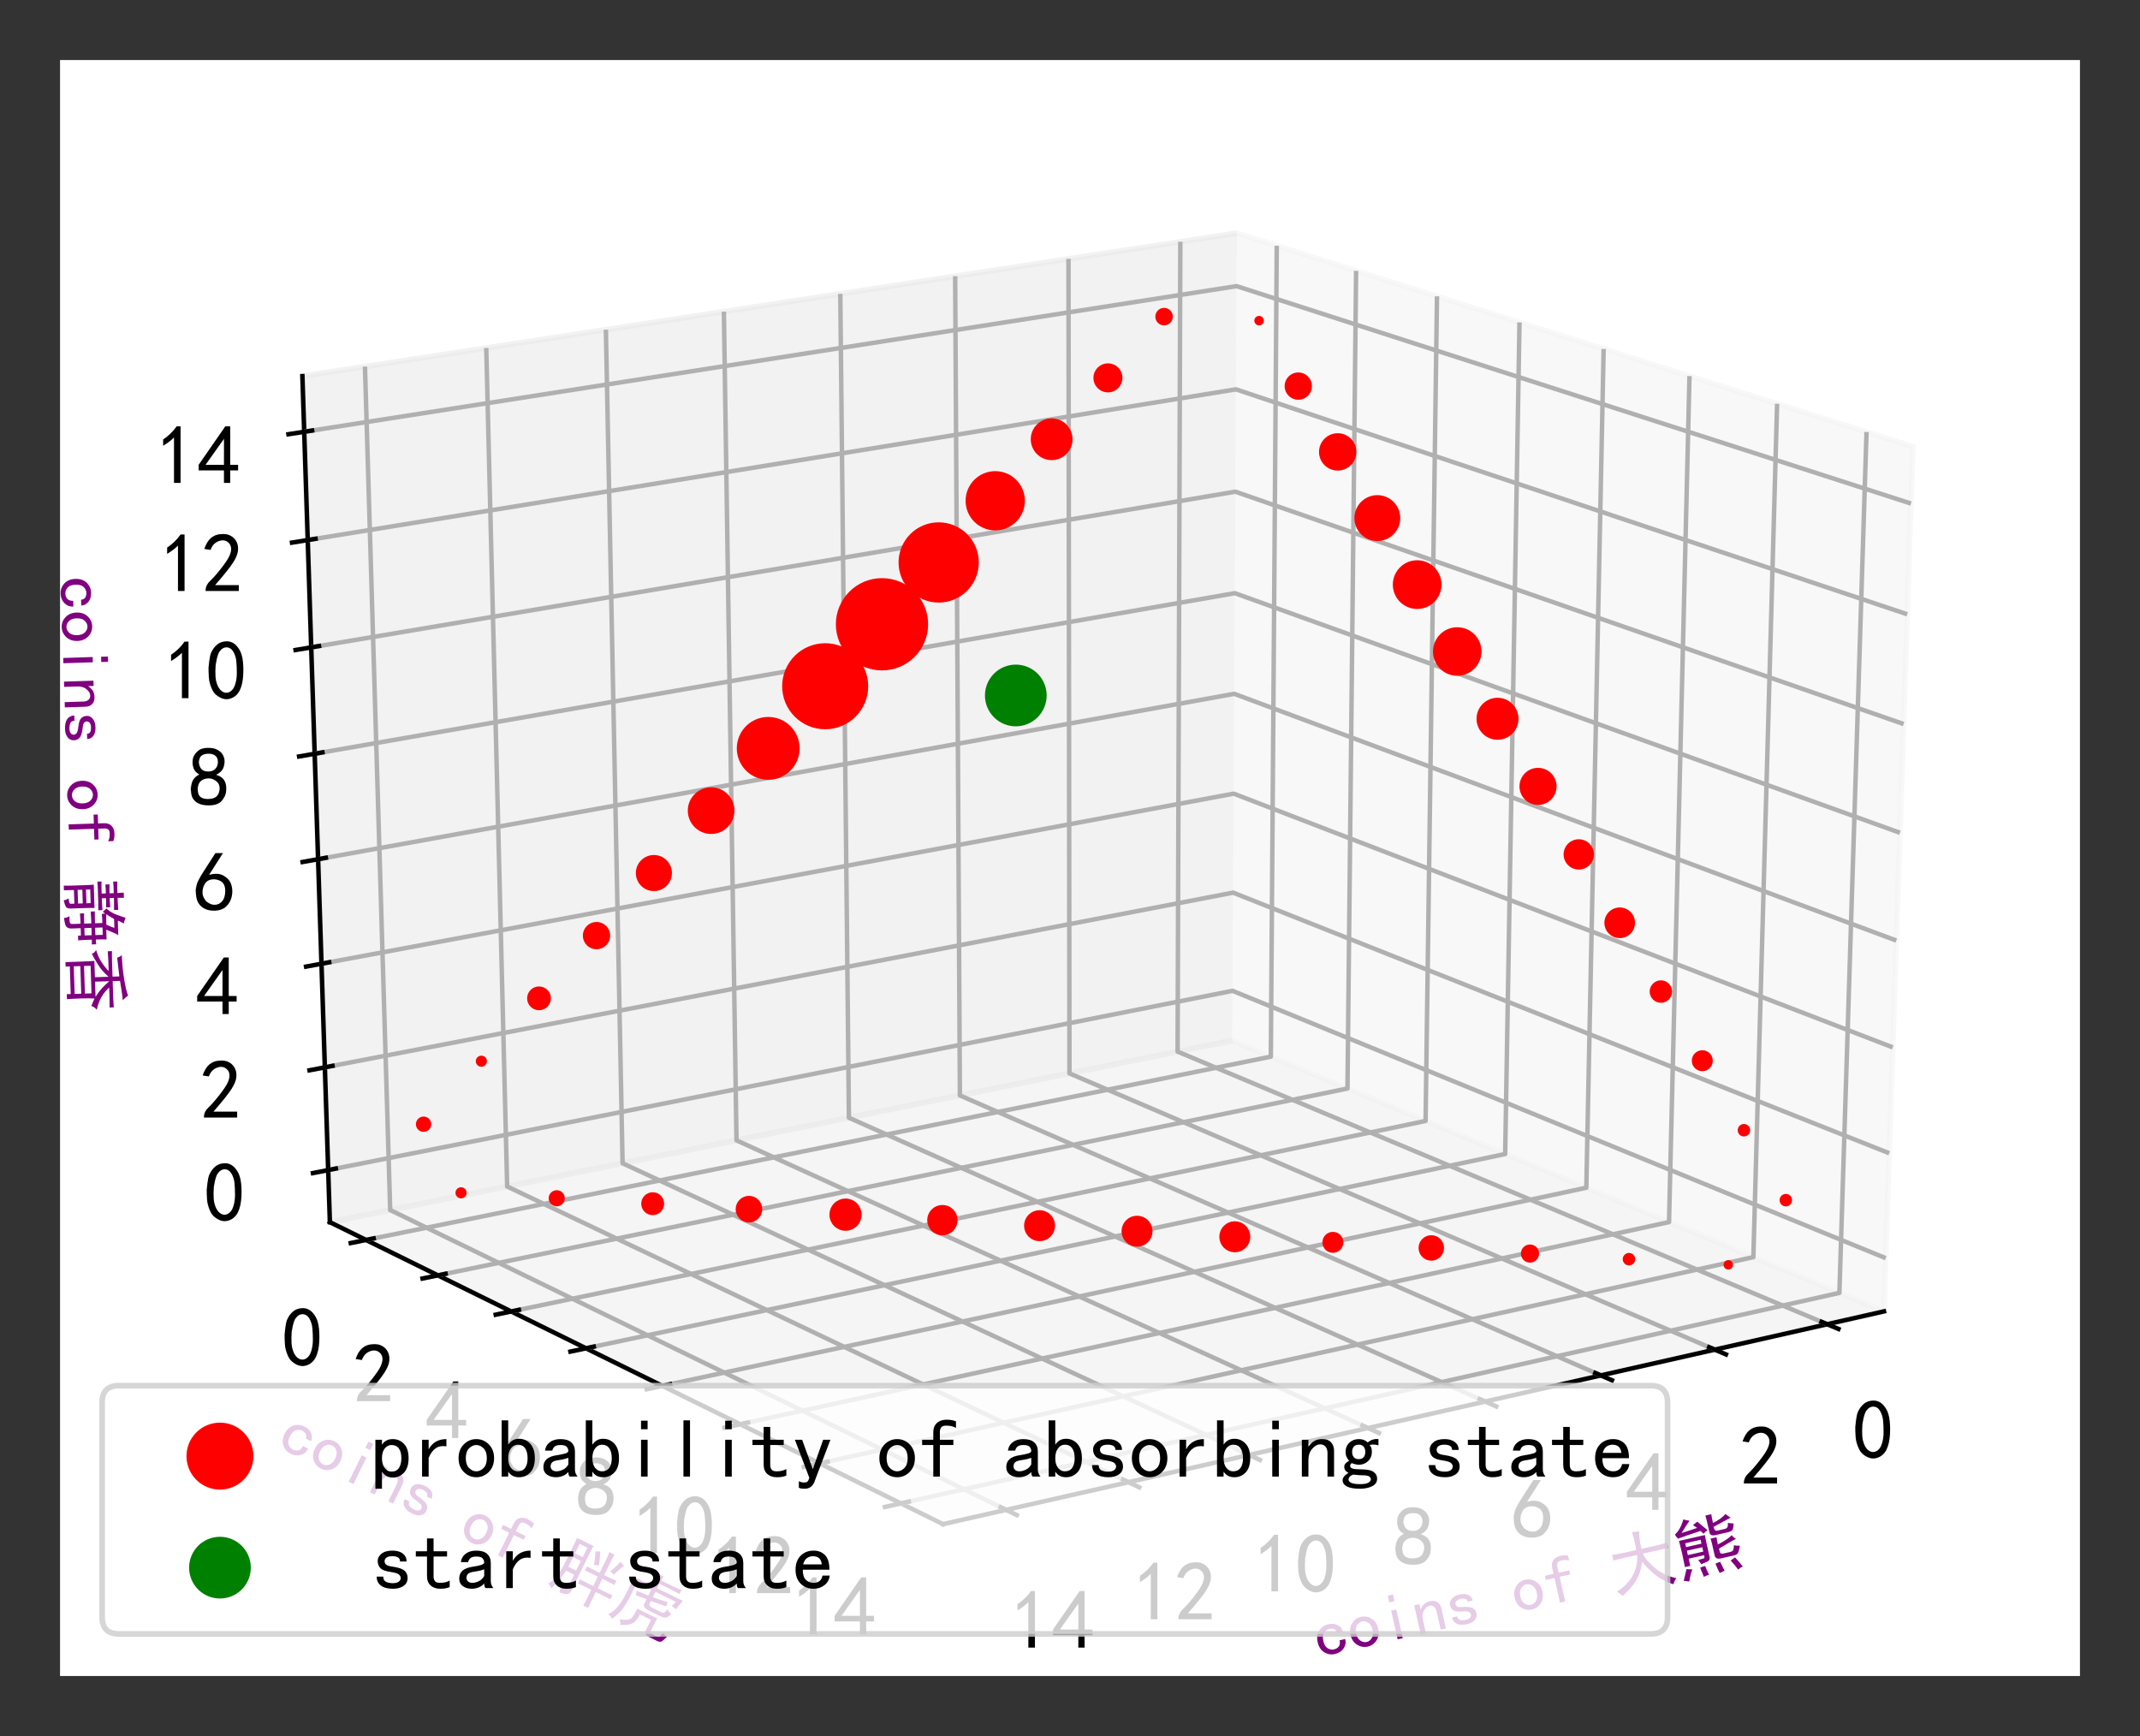 <?xml version="1.0" encoding="utf-8" standalone="no"?>
<!DOCTYPE svg PUBLIC "-//W3C//DTD SVG 1.1//EN"
  "http://www.w3.org/Graphics/SVG/1.1/DTD/svg11.dtd">
<!-- Created with matplotlib (http://matplotlib.org/) -->
<svg height="309.4pt" version="1.1" viewBox="0 0 381.4 309.4" width="381.4pt" xmlns="http://www.w3.org/2000/svg" xmlns:xlink="http://www.w3.org/1999/xlink">
 <rect x="0" y="0" width="381.4" height="309.4" fill="#333333" stroke="none"/>
 <defs>
  <style type="text/css">
*{stroke-linecap:butt;stroke-linejoin:round;}
  </style>
 </defs>
 <g id="figure_1">
  <g id="patch_1">
   <path d="M 0 309.4 
L 381.4 309.4 
L 381.4 0 
L 0 0 
z
" style="fill:none;"/>
  </g>
  <g id="patch_2">
   <path d="M 10.7 298.7 
L 370.7 298.7 
L 370.7 10.7 
L 10.7 10.7 
z
" style="fill:#ffffff;"/>
  </g>
  <g id="pane3d_1">
   <g id="patch_3">
    <path d="M 219.62 185.462 
L 335.768 233.715 
L 340.92 79.597 
L 220.436 41.545 
" style="fill:#f2f2f2;opacity:0.5;stroke:#f2f2f2;stroke-linejoin:miter;"/>
   </g>
  </g>
  <g id="pane3d_2">
   <g id="patch_4">
    <path d="M 219.62 185.462 
L 58.794 217.814 
L 53.896 67.034 
L 220.436 41.545 
" style="fill:#e6e6e6;opacity:0.5;stroke:#e6e6e6;stroke-linejoin:miter;"/>
   </g>
  </g>
  <g id="pane3d_3">
   <g id="patch_5">
    <path d="M 219.62 185.462 
L 58.794 217.814 
L 168.063 271.631 
L 335.768 233.715 
" style="fill:#ececec;opacity:0.5;stroke:#ececec;stroke-linejoin:miter;"/>
   </g>
  </g>
  <g id="axis3d_1">
   <g id="line2d_1">
    <path d="M 335.768 233.715 
L 168.063 271.631 
" style="fill:none;stroke:#000000;stroke-linecap:square;stroke-width:0.8;"/>
   </g>
   <g id="text_1">
    <!-- coins of 大熊 -->
    <defs>
     <path d="M 44.531 19.531 
Q 44.531 11.328 38.859 6.25 
Q 33.203 1.172 24.609 1.172 
Q 16.016 1.172 9.766 7.219 
Q 3.516 13.281 3.516 23.828 
Q 3.516 34.375 9.766 40.422 
Q 16.016 46.484 24.609 46.484 
Q 33.203 46.484 38.281 41.984 
Q 43.359 37.5 43.359 31.25 
L 34.766 31.25 
Q 34.375 35.938 31.438 37.688 
Q 28.516 39.453 24.609 39.453 
Q 19.922 39.453 16.016 35.734 
Q 12.109 32.031 12.109 23.828 
Q 12.109 15.625 16.016 11.906 
Q 19.922 8.203 24.609 8.203 
Q 29.688 8.203 32.812 10.938 
Q 35.938 13.672 35.938 19.531 
z
" id="SimHei-63"/>
     <path d="M 45.703 23.828 
Q 45.703 13.672 39.453 7.422 
Q 33.203 1.172 24.609 1.172 
Q 16.016 1.172 9.766 7.422 
Q 3.516 13.672 3.516 23.828 
Q 3.516 33.984 9.766 40.234 
Q 16.016 46.484 24.609 46.484 
Q 33.203 46.484 39.453 40.234 
Q 45.703 33.984 45.703 23.828 
z
M 37.109 23.828 
Q 37.109 31.641 33.203 35.547 
Q 29.297 39.453 24.609 39.453 
Q 19.922 39.453 16.016 35.547 
Q 12.109 31.641 12.109 23.828 
Q 12.109 16.016 16.016 12.109 
Q 19.922 8.203 24.609 8.203 
Q 29.297 8.203 33.203 12.109 
Q 37.109 16.016 37.109 23.828 
z
" id="SimHei-6f"/>
     <path d="M 28.125 58.203 
L 20.312 58.203 
L 20.312 68.359 
L 28.125 68.359 
z
M 28.125 1.953 
L 20.312 1.953 
L 20.312 45.703 
L 28.125 45.703 
z
" id="SimHei-69"/>
     <path d="M 43.75 1.953 
L 35.938 1.953 
L 35.938 30.078 
Q 35.938 34.766 33.594 37.5 
Q 31.25 40.234 27.344 40.234 
Q 22.266 40.234 17.766 34.953 
Q 13.281 29.688 13.281 21.875 
L 13.281 1.953 
L 5.469 1.953 
L 5.469 45.703 
L 13.281 45.703 
L 13.281 37.5 
Q 16.406 41.797 20.109 44.141 
Q 23.828 46.484 29.688 46.484 
Q 36.719 46.484 40.234 42.578 
Q 43.75 38.672 43.75 32.812 
z
" id="SimHei-6e"/>
     <path d="M 42.969 14.062 
Q 42.969 7.812 38.078 4.484 
Q 33.203 1.172 25.781 1.172 
Q 16.406 1.172 11.328 4.875 
Q 6.25 8.594 6.25 15.625 
L 14.062 15.625 
Q 14.062 10.938 17.375 9.375 
Q 20.703 7.812 25.391 7.812 
Q 30.078 7.812 32.422 9.562 
Q 34.766 11.328 34.766 14.062 
Q 34.766 16.016 32.812 17.969 
Q 30.859 19.922 23.047 21.094 
Q 14.062 22.266 10.734 25.578 
Q 7.422 28.906 7.422 34.375 
Q 7.422 39.062 11.906 42.766 
Q 16.406 46.484 25 46.484 
Q 32.812 46.484 37.297 42.969 
Q 41.797 39.453 41.797 33.594 
L 33.984 33.594 
Q 33.984 37.109 31.438 38.469 
Q 28.906 39.844 25 39.844 
Q 19.922 39.844 17.766 38.078 
Q 15.625 36.328 15.625 33.984 
Q 15.625 31.25 17.578 29.688 
Q 19.531 28.125 25.781 27.344 
Q 35.938 25.781 39.453 22.453 
Q 42.969 19.141 42.969 14.062 
z
" id="SimHei-73"/>
     <path id="SimHei-20"/>
     <path d="M 44.531 59.766 
Q 42.578 60.938 39.844 61.719 
Q 37.109 62.5 32.812 62.5 
Q 28.516 62.5 26.953 60.344 
Q 25.391 58.203 25.391 55.078 
L 25.391 45.703 
L 41.406 45.703 
L 41.406 39.453 
L 25.391 39.453 
L 25.391 1.953 
L 17.578 1.953 
L 17.578 39.453 
L 4.297 39.453 
L 4.297 45.703 
L 17.578 45.703 
L 17.578 54.688 
Q 17.578 61.719 21.875 65.625 
Q 26.172 69.531 33.203 69.531 
Q 37.5 69.531 40.031 68.938 
Q 42.578 68.359 44.531 67.578 
z
" id="SimHei-66"/>
     <path d="M 45.312 53.125 
Q 45.703 66.797 45.5 71.484 
Q 45.312 76.172 44.922 80.469 
Q 49.609 79.688 55.469 79.297 
Q 54.297 75.391 53.703 67.969 
Q 53.125 60.547 53.125 53.125 
L 73.047 53.125 
Q 83.594 53.125 92.578 53.906 
L 92.578 45.312 
Q 84.766 45.703 76.562 45.703 
L 53.516 45.703 
Q 55.078 39.062 58.984 32.219 
Q 62.891 25.391 66.984 20.109 
Q 71.094 14.844 78.312 8.984 
Q 85.547 3.125 94.141 -0.781 
Q 91.016 -3.125 87.891 -8.594 
Q 80.859 -4.688 74.016 1.172 
Q 67.188 7.031 60.344 16.594 
Q 53.516 26.172 50 34.375 
Q 46.875 25.781 43.359 20.109 
Q 39.844 14.453 35.734 9.766 
Q 31.641 5.078 25.188 0.391 
Q 18.75 -4.297 10.547 -8.984 
Q 7.422 -4.297 3.516 -0.781 
Q 11.719 1.953 19.719 7.031 
Q 27.734 12.109 32.812 18.547 
Q 37.891 25 41.016 32.031 
Q 44.141 39.062 44.922 45.703 
L 23.438 45.703 
Q 14.062 45.703 8.594 45.312 
L 8.594 53.906 
Q 14.062 53.516 23.438 53.125 
z
" id="SimHei-5927"/>
     <path d="M 49.609 52.344 
Q 49.219 46.484 49.219 40.625 
L 49.219 19.531 
Q 49.219 15.234 46.484 13.859 
Q 43.75 12.5 34.766 11.328 
Q 33.594 14.844 31.641 18.359 
Q 38.672 18.75 40.422 18.938 
Q 42.188 19.141 41.797 23.438 
L 18.359 23.438 
L 18.359 12.5 
L 10.156 12.5 
Q 10.547 25 10.547 33.594 
Q 10.547 42.188 10.156 52.344 
L 49.609 52.344 
z
M 65.625 45.312 
Q 65.234 41.016 65.234 34.375 
Q 81.641 38.672 88.281 43.359 
Q 90.234 39.453 93.359 36.719 
Q 85.938 34.766 65.625 28.125 
L 65.625 23.047 
Q 65.625 19.531 70.703 19.531 
L 80.469 19.531 
Q 83.594 19.531 85.156 20.891 
Q 86.719 22.266 88.281 28.125 
Q 92.188 26.172 96.875 25.391 
Q 93.359 17.188 91.406 15.234 
Q 89.453 13.281 83.984 13.281 
L 65.234 13.281 
Q 57.031 13.281 57.031 19.531 
L 57.031 37.5 
Q 57.031 40.625 56.641 45.312 
L 65.625 45.312 
z
M 92.578 69.141 
Q 78.516 65.234 64.844 61.328 
Q 64.844 54.688 68.359 54.688 
L 80.469 54.688 
Q 83.203 54.688 84.766 56.438 
Q 86.328 58.203 86.719 62.5 
Q 90.234 60.938 94.922 59.766 
Q 92.969 51.562 90.422 50.188 
Q 87.891 48.828 82.812 48.828 
L 64.844 48.828 
Q 57.031 48.828 57.031 54.297 
L 57.031 71.094 
Q 57.031 75.781 56.641 80.469 
L 65.625 80.469 
Q 65.234 75.391 65.234 67.188 
Q 78.516 70.312 86.328 76.172 
Q 88.672 72.656 92.578 69.141 
z
M 32.031 78.125 
Q 24.609 71.484 16.406 62.891 
Q 22.656 63.281 40.625 65.234 
Q 38.672 67.578 35.547 70.703 
Q 39.062 72.266 42.969 74.219 
Q 51.172 63.281 55.078 58.594 
Q 51.172 57.031 48.047 54.688 
L 44.531 59.766 
Q 42.578 59.375 33.203 58.594 
Q 23.828 57.812 9.375 55.859 
Q 7.422 59.375 6.25 62.891 
Q 10.156 64.844 14.641 69.531 
Q 19.141 74.219 23.438 82.031 
Q 27.734 79.688 32.031 78.125 
z
M 41.797 28.906 
L 41.797 35.547 
L 18.359 35.547 
L 18.359 28.906 
z
M 20.312 6.641 
Q 17.188 3.125 11.719 -9.766 
Q 6.641 -7.812 3.906 -7.031 
Q 6.641 -1.562 11.719 8.984 
Q 15.625 7.812 20.312 6.641 
z
M 85.938 10.156 
Q 92.578 -1.953 94.141 -5.469 
Q 89.844 -6.641 86.328 -8.594 
Q 83.984 -2.344 78.516 7.031 
Q 81.25 8.203 85.938 10.156 
z
M 41.797 41.016 
L 41.797 46.875 
L 18.359 46.875 
L 18.359 41.016 
z
M 62.891 8.594 
Q 65.625 -1.953 66.406 -5.859 
L 58.594 -7.422 
Q 57.422 -3.906 55.469 7.422 
Q 58.594 8.203 62.891 8.594 
z
M 39.844 7.422 
Q 40.234 3.906 42.578 -6.641 
Q 38.672 -6.641 34.375 -7.812 
Q 33.594 -3.125 32.031 6.641 
Q 35.156 7.422 39.844 7.422 
z
" id="SimHei-718a"/>
    </defs>
    <g style="fill:#800080;" transform="translate(235.062 295.571)rotate(-12.74)scale(0.12 -0.12)">
     <use xlink:href="#SimHei-63"/>
     <use x="50" xlink:href="#SimHei-6f"/>
     <use x="100" xlink:href="#SimHei-69"/>
     <use x="150" xlink:href="#SimHei-6e"/>
     <use x="200" xlink:href="#SimHei-73"/>
     <use x="250" xlink:href="#SimHei-20"/>
     <use x="300" xlink:href="#SimHei-6f"/>
     <use x="350" xlink:href="#SimHei-66"/>
     <use x="400" xlink:href="#SimHei-20"/>
     <use x="450" xlink:href="#SimHei-5927"/>
     <use x="550" xlink:href="#SimHei-718a"/>
    </g>
   </g>
   <g id="Line3DCollection_1">
    <path d="M 325.649 236.003 
L 209.876 187.422 
L 210.363 43.087 
" style="fill:none;stroke:#b0b0b0;stroke-width:0.8;"/>
    <path d="M 305.616 240.532 
L 190.602 191.3 
L 190.431 46.137 
" style="fill:none;stroke:#b0b0b0;stroke-width:0.8;"/>
    <path d="M 285.302 245.125 
L 171.078 195.227 
L 170.233 49.229 
" style="fill:none;stroke:#b0b0b0;stroke-width:0.8;"/>
    <path d="M 264.703 249.782 
L 151.299 199.205 
L 149.762 52.362 
" style="fill:none;stroke:#b0b0b0;stroke-width:0.8;"/>
    <path d="M 243.811 254.506 
L 131.262 203.236 
L 129.014 55.537 
" style="fill:none;stroke:#b0b0b0;stroke-width:0.8;"/>
    <path d="M 222.62 259.297 
L 110.96 207.32 
L 107.982 58.756 
" style="fill:none;stroke:#b0b0b0;stroke-width:0.8;"/>
    <path d="M 201.124 264.157 
L 90.389 211.458 
L 86.661 62.019 
" style="fill:none;stroke:#b0b0b0;stroke-width:0.8;"/>
    <path d="M 179.316 269.087 
L 69.542 215.652 
L 65.045 65.328 
" style="fill:none;stroke:#b0b0b0;stroke-width:0.8;"/>
   </g>
   <g id="xtick_1">
    <g id="line2d_2">
     <path d="M 324.649 235.583 
L 327.653 236.844 
" style="fill:none;stroke:#000000;stroke-linecap:square;stroke-width:0.8;"/>
    </g>
    <g id="text_2">
     <!-- 0 -->
     <defs>
      <path d="M 3.125 29.297 
Q 3.906 50 6.438 56.047 
Q 8.984 62.109 13.672 66.016 
Q 18.359 69.922 25.188 69.922 
Q 32.031 69.922 37.109 64.25 
Q 42.188 58.594 43.75 50 
Q 45.312 41.406 44.719 30.266 
Q 44.141 19.141 40.812 12.109 
Q 37.5 5.078 30.859 2.344 
Q 24.219 -0.391 17.578 2.922 
Q 10.938 6.25 8.203 11.719 
Q 5.469 17.188 4.297 23.234 
Q 3.125 29.297 3.906 50 
z
M 12.891 52.734 
Q 10.547 31.25 12.5 22.844 
Q 14.453 14.453 18.938 10.938 
Q 23.438 7.422 28.125 9.562 
Q 32.812 11.719 34.953 18.156 
Q 37.109 24.609 37.109 32.219 
Q 37.109 39.844 36.516 46.094 
Q 35.938 52.344 33 57.422 
Q 30.078 62.5 25.188 62.688 
Q 20.312 62.891 16.594 57.812 
Q 12.891 52.734 10.547 31.25 
z
" id="SimHei-30"/>
     </defs>
     <g transform="translate(330.134 260.096)scale(0.15 -0.15)">
      <use xlink:href="#SimHei-30"/>
     </g>
    </g>
   </g>
   <g id="xtick_2">
    <g id="line2d_3">
     <path d="M 304.622 240.107 
L 307.608 241.385 
" style="fill:none;stroke:#000000;stroke-linecap:square;stroke-width:0.8;"/>
    </g>
    <g id="text_3">
     <!-- 2 -->
     <defs>
      <path d="M 4.688 3.906 
Q 5.078 9.766 10.156 14.453 
Q 15.234 19.141 23.047 29.094 
Q 30.859 39.062 33.203 44.531 
Q 35.547 50 34.953 53.906 
Q 34.375 57.812 31.25 60.344 
Q 28.125 62.891 24.016 62.5 
Q 19.922 62.109 16.203 59.375 
Q 12.5 56.641 10.547 51.172 
L 3.125 52.344 
Q 6.25 61.328 11.125 65.422 
Q 16.016 69.531 22.656 69.922 
Q 26.562 70.312 29.688 69.719 
Q 32.812 69.141 36.125 66.984 
Q 39.453 64.844 41.594 60.547 
Q 43.75 56.25 43.156 50.188 
Q 42.578 44.141 37.109 35.734 
Q 31.641 27.344 16.016 9.375 
L 44.141 9.375 
L 44.141 2.344 
L 4.688 2.344 
z
" id="SimHei-32"/>
     </defs>
     <g transform="translate(310.096 264.735)scale(0.15 -0.15)">
      <use xlink:href="#SimHei-32"/>
     </g>
    </g>
   </g>
   <g id="xtick_3">
    <g id="line2d_4">
     <path d="M 284.315 244.693 
L 287.282 245.99 
" style="fill:none;stroke:#000000;stroke-linecap:square;stroke-width:0.8;"/>
    </g>
    <g id="text_4">
     <!-- 4 -->
     <defs>
      <path d="M 31.25 17.188 
L 1.172 17.188 
L 1.172 23.828 
L 32.812 69.531 
L 38.672 69.531 
L 38.672 23.828 
L 48.047 23.828 
L 48.047 17.188 
L 38.672 17.188 
L 38.672 2.344 
L 31.25 2.344 
z
M 31.25 23.828 
L 31.25 54.688 
L 9.375 23.828 
z
" id="SimHei-34"/>
     </defs>
     <g transform="translate(289.777 269.44)scale(0.15 -0.15)">
      <use xlink:href="#SimHei-34"/>
     </g>
    </g>
   </g>
   <g id="xtick_4">
    <g id="line2d_5">
     <path d="M 263.721 249.345 
L 266.669 250.659 
" style="fill:none;stroke:#000000;stroke-linecap:square;stroke-width:0.8;"/>
    </g>
    <g id="text_5">
     <!-- 6 -->
     <defs>
      <path d="M 3.516 19.531 
Q 4.297 30.859 6.047 34.766 
Q 7.812 38.672 11.328 44.531 
L 27.344 69.531 
L 36.328 69.531 
L 19.922 43.75 
Q 30.469 46.484 36.719 42.969 
Q 42.969 39.453 45.109 34.953 
Q 47.266 30.469 47.453 25.188 
Q 47.656 19.922 45.891 14.844 
Q 44.141 9.766 39.641 5.656 
Q 35.156 1.562 27.141 1.172 
Q 19.141 0.781 13.469 4.094 
Q 7.812 7.422 5.656 13.469 
Q 3.516 19.531 4.297 30.859 
z
M 12.5 16.016 
Q 19.531 8.594 25.391 8.203 
Q 31.25 7.812 35.156 12.109 
Q 39.062 16.406 39.062 24.609 
Q 39.062 32.812 34.172 35.938 
Q 29.297 39.062 23.234 38.281 
Q 17.188 37.5 14.453 32.422 
Q 11.719 27.344 12.109 21.672 
Q 12.5 16.016 19.531 8.594 
z
" id="SimHei-36"/>
     </defs>
     <g transform="translate(269.171 274.21)scale(0.15 -0.15)">
      <use xlink:href="#SimHei-36"/>
     </g>
    </g>
   </g>
   <g id="xtick_5">
    <g id="line2d_6">
     <path d="M 242.836 254.062 
L 245.763 255.395 
" style="fill:none;stroke:#000000;stroke-linecap:square;stroke-width:0.8;"/>
    </g>
    <g id="text_6">
     <!-- 8 -->
     <defs>
      <path d="M 2.734 16.797 
Q 2.734 26.172 5.078 30.656 
Q 7.422 35.156 12.891 37.891 
Q 8.203 40.625 6.641 43.938 
Q 5.078 47.266 4.875 51.562 
Q 4.688 55.859 6.047 58.984 
Q 7.422 62.109 10.156 64.844 
Q 12.891 67.578 16.203 68.547 
Q 19.531 69.531 23.438 69.531 
Q 27.344 69.531 30.469 68.75 
Q 33.594 67.969 37.109 65.422 
Q 40.625 62.891 42.188 58.203 
Q 43.75 53.516 41.984 47.266 
Q 40.234 41.016 32.812 37.5 
Q 39.453 35.547 42.188 31.438 
Q 44.922 27.344 44.922 21.484 
Q 44.922 15.625 43.156 12.109 
Q 41.406 8.594 39.25 6.25 
Q 37.109 3.906 33.391 2.531 
Q 29.688 1.172 24.016 1.172 
Q 18.359 1.172 14.25 2.531 
Q 10.156 3.906 7.422 6.641 
Q 4.688 9.375 3.703 13.078 
Q 2.734 16.797 2.734 26.172 
z
M 10.938 26.562 
Q 10.547 17.188 12.297 13.672 
Q 14.062 10.156 18.75 9.172 
Q 23.438 8.203 28.516 9.375 
Q 33.594 10.547 35.547 14.844 
Q 37.5 19.141 36.906 23.438 
Q 36.328 27.734 32.031 30.656 
Q 27.734 33.594 22.656 33.203 
Q 17.578 32.812 14.25 29.688 
Q 10.938 26.562 10.547 17.188 
z
M 12.109 56.25 
Q 12.109 48.438 14.844 44.922 
Q 17.578 41.406 23.438 41.406 
Q 29.297 41.406 32.219 44.922 
Q 35.156 48.438 34.953 53.312 
Q 34.766 58.203 31.438 60.547 
Q 28.125 62.891 22.453 62.5 
Q 16.797 62.109 14.453 59.172 
Q 12.109 56.25 12.109 48.438 
z
" id="SimHei-38"/>
     </defs>
     <g transform="translate(248.271 279.049)scale(0.15 -0.15)">
      <use xlink:href="#SimHei-38"/>
     </g>
    </g>
   </g>
   <g id="xtick_6">
    <g id="line2d_7">
     <path d="M 221.653 258.846 
L 224.558 260.199 
" style="fill:none;stroke:#000000;stroke-linecap:square;stroke-width:0.8;"/>
    </g>
    <g id="text_7">
     <!-- 10 -->
     <defs>
      <path d="M 21.875 56.25 
Q 16.797 51.172 8.984 46.484 
L 8.984 53.906 
Q 18.75 60.547 25 69.531 
L 29.688 69.531 
L 29.688 2.344 
L 21.875 2.344 
z
" id="SimHei-31"/>
     </defs>
     <g transform="translate(223.322 283.958)scale(0.15 -0.15)">
      <use xlink:href="#SimHei-31"/>
      <use x="50" xlink:href="#SimHei-30"/>
     </g>
    </g>
   </g>
   <g id="xtick_7">
    <g id="line2d_8">
     <path d="M 200.164 263.7 
L 203.047 265.072 
" style="fill:none;stroke:#000000;stroke-linecap:square;stroke-width:0.8;"/>
    </g>
    <g id="text_8">
     <!-- 12 -->
     <g transform="translate(201.816 288.937)scale(0.15 -0.15)">
      <use xlink:href="#SimHei-31"/>
      <use x="50" xlink:href="#SimHei-32"/>
     </g>
    </g>
   </g>
   <g id="xtick_8">
    <g id="line2d_9">
     <path d="M 178.364 268.624 
L 181.224 270.016 
" style="fill:none;stroke:#000000;stroke-linecap:square;stroke-width:0.8;"/>
    </g>
    <g id="text_9">
     <!-- 14 -->
     <g transform="translate(179.998 293.988)scale(0.15 -0.15)">
      <use xlink:href="#SimHei-31"/>
      <use x="50" xlink:href="#SimHei-34"/>
     </g>
    </g>
   </g>
  </g>
  <g id="axis3d_2">
   <g id="line2d_10">
    <path d="M 58.794 217.814 
L 168.063 271.631 
" style="fill:none;stroke:#000000;stroke-linecap:square;stroke-width:0.8;"/>
   </g>
   <g id="text_10">
    <!-- coins of 胖虎 -->
    <defs>
     <path d="M 21.484 1.953 
Q 25.781 1.562 28.516 1.75 
Q 31.25 1.953 31.641 7.031 
L 31.641 26.172 
L 18.359 26.172 
Q 16.797 14.453 14.453 5.859 
Q 12.109 -2.734 10.156 -7.031 
Q 6.641 -3.906 3.125 -2.734 
Q 6.641 2.734 8.781 10.344 
Q 10.938 17.969 11.719 30.859 
L 11.719 64.453 
Q 11.719 71.094 11.328 76.953 
L 38.672 76.953 
Q 38.281 69.141 38.281 61.328 
L 38.281 1.953 
Q 38.281 -6.25 23.438 -7.031 
Q 23.047 -3.125 21.484 1.953 
z
M 64.453 45.312 
L 64.453 69.141 
Q 64.453 73.828 63.672 79.297 
L 72.266 79.297 
Q 71.875 74.219 71.875 69.141 
L 71.875 45.312 
L 82.422 45.312 
Q 85.938 45.312 91.797 45.703 
L 91.797 38.672 
Q 88.281 39.062 82.422 39.062 
L 71.875 39.062 
L 71.875 23.438 
L 84.766 23.438 
Q 91.016 23.438 96.094 23.828 
L 96.094 16.797 
Q 90.234 17.188 84.766 17.188 
L 71.875 17.188 
L 71.875 3.906 
Q 71.875 -2.344 72.266 -8.984 
L 64.062 -8.984 
Q 64.453 -2.734 64.453 3.906 
L 64.453 17.188 
L 53.906 17.188 
Q 48.438 17.188 42.578 16.797 
L 42.578 23.828 
Q 48.047 23.438 54.297 23.438 
L 64.453 23.438 
L 64.453 39.062 
L 53.906 39.062 
Q 48.438 39.062 43.359 38.672 
L 43.359 45.703 
Q 48.438 45.312 53.516 45.312 
z
M 31.641 32.812 
L 31.641 48.828 
L 18.75 48.828 
L 18.75 32.812 
z
M 31.641 55.078 
L 31.641 70.703 
L 18.75 70.703 
L 18.75 55.078 
z
M 51.562 51.953 
Q 50 58.984 44.922 71.094 
L 51.172 74.219 
Q 55.859 63.281 58.594 54.688 
Q 54.297 53.516 51.562 51.953 
z
M 77.344 53.906 
Q 83.984 67.969 84.766 73.438 
Q 88.672 71.875 92.578 70.703 
Q 90.625 67.969 88.672 62.891 
Q 86.719 57.812 84.375 51.953 
Q 80.859 53.906 77.344 53.906 
z
" id="SimHei-80d6"/>
     <path d="M 25.781 45.703 
Q 33.203 46.094 44.141 46.875 
L 44.141 56.641 
L 20.703 56.641 
Q 20.703 31.641 20.109 23.438 
Q 19.531 15.234 17.578 8 
Q 15.625 0.781 10.938 -7.812 
Q 7.812 -5.469 3.125 -3.906 
Q 7.031 0.781 9.172 6.828 
Q 11.328 12.891 12.109 18.75 
Q 12.891 24.609 13.078 30.266 
Q 13.281 35.938 13.281 42.969 
Q 13.281 50.391 12.891 62.5 
L 44.141 62.5 
L 44.141 74.609 
Q 44.141 77.344 43.359 82.422 
L 51.953 82.422 
Q 51.562 78.516 51.562 75.391 
L 71.094 75.391 
Q 76.172 75.391 84.766 76.172 
L 84.766 69.531 
Q 76.172 69.922 70.703 69.922 
L 51.172 69.922 
L 51.172 62.5 
L 93.75 62.5 
Q 92.188 57.812 89.844 46.875 
Q 85.156 48.047 82.031 48.438 
Q 83.984 52.734 85.156 56.641 
L 51.172 56.641 
L 51.172 47.656 
Q 65.234 49.219 74.219 50.781 
L 75 44.141 
Q 64.062 42.969 51.172 41.406 
L 51.172 36.719 
Q 51.172 33.203 57.422 33.203 
L 70.312 33.203 
Q 75 32.812 76.359 34.562 
Q 77.734 36.328 78.516 41.016 
Q 81.641 39.062 86.719 37.109 
Q 84.766 30.859 82.031 29.094 
Q 79.297 27.344 73.828 27.344 
L 54.297 27.344 
Q 44.141 27.344 44.141 33.594 
L 44.141 41.016 
Q 36.328 40.234 27.344 39.062 
Q 26.562 42.578 25.781 45.703 
z
M 71.094 22.266 
Q 70.703 16.797 70.703 10.938 
L 70.703 2.344 
Q 70.703 -1.953 75 -1.953 
L 81.25 -1.953 
Q 85.938 -1.953 86.719 0.781 
Q 87.5 3.516 87.5 7.422 
Q 91.406 5.078 96.094 4.297 
Q 93.359 -3.906 91.594 -5.859 
Q 89.844 -7.812 85.156 -7.812 
L 72.656 -7.812 
Q 63.672 -7.812 63.672 -1.172 
L 63.672 16.406 
L 45.312 16.406 
Q 45.312 4.688 41.203 -0.578 
Q 37.109 -5.859 26.172 -10.547 
Q 25 -6.641 21.484 -3.516 
Q 35.938 0.781 37.109 7.422 
Q 38.281 14.062 37.891 22.266 
L 71.094 22.266 
z
" id="SimHei-864e"/>
    </defs>
    <g style="fill:#800080;" transform="translate(49.093 257.912)rotate(-333.779)scale(0.12 -0.12)">
     <use xlink:href="#SimHei-63"/>
     <use x="50" xlink:href="#SimHei-6f"/>
     <use x="100" xlink:href="#SimHei-69"/>
     <use x="150" xlink:href="#SimHei-6e"/>
     <use x="200" xlink:href="#SimHei-73"/>
     <use x="250" xlink:href="#SimHei-20"/>
     <use x="300" xlink:href="#SimHei-6f"/>
     <use x="350" xlink:href="#SimHei-66"/>
     <use x="400" xlink:href="#SimHei-20"/>
     <use x="450" xlink:href="#SimHei-80d6"/>
     <use x="550" xlink:href="#SimHei-864e"/>
    </g>
   </g>
   <g id="Line3DCollection_2">
    <path d="M 227.549 43.792 
L 226.494 188.318 
L 65.235 220.986 
" style="fill:none;stroke:#b0b0b0;stroke-width:0.8;"/>
    <path d="M 241.689 48.257 
L 240.154 193.993 
L 78.044 227.295 
" style="fill:none;stroke:#b0b0b0;stroke-width:0.8;"/>
    <path d="M 256.107 52.811 
L 254.073 199.776 
L 91.108 233.729 
" style="fill:none;stroke:#b0b0b0;stroke-width:0.8;"/>
    <path d="M 270.81 57.455 
L 268.258 205.669 
L 104.437 240.294 
" style="fill:none;stroke:#b0b0b0;stroke-width:0.8;"/>
    <path d="M 285.808 62.191 
L 282.718 211.676 
L 118.038 246.993 
" style="fill:none;stroke:#b0b0b0;stroke-width:0.8;"/>
    <path d="M 301.109 67.024 
L 297.46 217.8 
L 131.919 253.83 
" style="fill:none;stroke:#b0b0b0;stroke-width:0.8;"/>
    <path d="M 316.723 71.955 
L 312.492 224.046 
L 146.09 260.809 
" style="fill:none;stroke:#b0b0b0;stroke-width:0.8;"/>
    <path d="M 332.659 76.988 
L 327.824 230.415 
L 160.559 267.936 
" style="fill:none;stroke:#b0b0b0;stroke-width:0.8;"/>
   </g>
   <g id="xtick_9">
    <g id="line2d_11">
     <path d="M 66.594 220.711 
L 62.513 221.538 
" style="fill:none;stroke:#000000;stroke-linecap:square;stroke-width:0.8;"/>
    </g>
    <g id="text_11">
     <!-- 0 -->
     <g transform="translate(50.195 243.624)scale(0.15 -0.15)">
      <use xlink:href="#SimHei-30"/>
     </g>
    </g>
   </g>
   <g id="xtick_10">
    <g id="line2d_12">
     <path d="M 79.411 227.014 
L 75.306 227.857 
" style="fill:none;stroke:#000000;stroke-linecap:square;stroke-width:0.8;"/>
    </g>
    <g id="text_12">
     <!-- 2 -->
     <g transform="translate(62.909 250.063)scale(0.15 -0.15)">
      <use xlink:href="#SimHei-32"/>
     </g>
    </g>
   </g>
   <g id="xtick_11">
    <g id="line2d_13">
     <path d="M 92.483 233.443 
L 88.354 234.303 
" style="fill:none;stroke:#000000;stroke-linecap:square;stroke-width:0.8;"/>
    </g>
    <g id="text_13">
     <!-- 4 -->
     <g transform="translate(75.877 256.631)scale(0.15 -0.15)">
      <use xlink:href="#SimHei-34"/>
     </g>
    </g>
   </g>
   <g id="xtick_12">
    <g id="line2d_14">
     <path d="M 105.82 240.002 
L 101.667 240.879 
" style="fill:none;stroke:#000000;stroke-linecap:square;stroke-width:0.8;"/>
    </g>
    <g id="text_14">
     <!-- 6 -->
     <g transform="translate(89.107 263.332)scale(0.15 -0.15)">
      <use xlink:href="#SimHei-36"/>
     </g>
    </g>
   </g>
   <g id="xtick_13">
    <g id="line2d_15">
     <path d="M 119.429 246.694 
L 115.252 247.59 
" style="fill:none;stroke:#000000;stroke-linecap:square;stroke-width:0.8;"/>
    </g>
    <g id="text_15">
     <!-- 8 -->
     <g transform="translate(102.608 270.17)scale(0.15 -0.15)">
      <use xlink:href="#SimHei-38"/>
     </g>
    </g>
   </g>
   <g id="xtick_14">
    <g id="line2d_16">
     <path d="M 133.318 253.525 
L 129.117 254.439 
" style="fill:none;stroke:#000000;stroke-linecap:square;stroke-width:0.8;"/>
    </g>
    <g id="text_16">
     <!-- 10 -->
     <g transform="translate(112.639 277.149)scale(0.15 -0.15)">
      <use xlink:href="#SimHei-31"/>
      <use x="50" xlink:href="#SimHei-30"/>
     </g>
    </g>
   </g>
   <g id="xtick_15">
    <g id="line2d_17">
     <path d="M 147.497 260.498 
L 143.272 261.432 
" style="fill:none;stroke:#000000;stroke-linecap:square;stroke-width:0.8;"/>
    </g>
    <g id="text_17">
     <!-- 12 -->
     <g transform="translate(126.706 284.274)scale(0.15 -0.15)">
      <use xlink:href="#SimHei-31"/>
      <use x="50" xlink:href="#SimHei-32"/>
     </g>
    </g>
   </g>
   <g id="xtick_16">
    <g id="line2d_18">
     <path d="M 161.974 267.618 
L 157.725 268.571 
" style="fill:none;stroke:#000000;stroke-linecap:square;stroke-width:0.8;"/>
    </g>
    <g id="text_18">
     <!-- 14 -->
     <g transform="translate(141.071 291.55)scale(0.15 -0.15)">
      <use xlink:href="#SimHei-31"/>
      <use x="50" xlink:href="#SimHei-34"/>
     </g>
    </g>
   </g>
  </g>
  <g id="axis3d_3">
   <g id="line2d_19">
    <path d="M 58.794 217.814 
L 53.896 67.034 
" style="fill:none;stroke:#000000;stroke-linecap:square;stroke-width:0.8;"/>
   </g>
   <g id="text_19">
    <!-- coins of 静香 -->
    <defs>
     <path d="M 67.578 78.906 
Q 65.625 76.562 64.641 74.406 
Q 63.672 72.266 62.891 70.312 
L 84.375 70.312 
Q 82.031 66.797 80.078 62.297 
Q 78.125 57.812 75.781 52.734 
L 90.234 52.734 
Q 89.844 47.266 89.844 41.016 
L 89.844 36.719 
Q 93.359 36.719 96.875 37.109 
L 96.875 30.469 
Q 94.141 30.859 89.844 30.859 
L 89.844 25.391 
Q 89.844 17.578 90.234 10.547 
L 83.203 10.547 
L 83.203 14.844 
L 72.266 14.844 
L 72.266 0.391 
Q 71.875 -4.688 68.938 -6.641 
Q 66.016 -8.594 56.25 -9.375 
Q 56.25 -5.469 53.906 -1.172 
Q 58.984 -1.562 62.297 -1.172 
Q 65.625 -0.781 65.625 2.734 
L 65.625 14.844 
L 60.156 14.844 
Q 55.469 14.844 50.391 14.453 
L 50.391 20.703 
Q 55.078 20.312 60.156 20.312 
L 65.625 20.312 
L 65.625 30.859 
L 59.766 30.859 
Q 54.688 30.859 48.047 30.469 
L 48.047 36.719 
Q 53.516 36.328 60.156 36.328 
L 65.625 36.328 
L 65.625 47.266 
L 60.156 47.266 
Q 57.812 47.266 51.953 46.875 
L 51.953 51.953 
Q 50.781 50.781 48.828 48.438 
Q 46.875 51.562 44.141 53.906 
Q 50.391 60.156 53.703 68.156 
Q 57.031 76.172 58.984 82.031 
Q 62.891 80.078 67.578 78.906 
z
M 42.969 36.328 
Q 42.578 30.859 42.578 25 
L 42.578 1.172 
Q 42.578 -4.688 39.453 -6.25 
Q 36.328 -7.812 30.078 -8.984 
Q 29.688 -5.469 27.344 -1.562 
Q 36.328 -1.562 35.547 1.953 
L 35.547 6.641 
L 15.234 6.641 
L 15.234 -8.203 
L 8.203 -8.203 
Q 8.594 -3.906 8.594 1.953 
L 8.594 25 
Q 8.594 30.859 8.203 36.328 
L 42.969 36.328 
z
M 21.875 71.094 
Q 21.875 74.609 21.484 80.469 
L 29.297 80.469 
Q 28.906 74.609 28.906 71.094 
L 33.984 71.094 
Q 39.453 71.094 46.875 71.484 
L 46.875 65.234 
Q 39.453 65.625 33.984 65.625 
L 28.906 65.625 
L 28.906 59.375 
L 33.984 59.375 
Q 36.328 59.375 42.578 59.766 
L 42.578 53.516 
Q 35.938 53.906 33.594 53.906 
L 28.906 53.906 
L 28.906 47.656 
L 35.156 47.656 
Q 40.625 47.656 46.484 48.047 
L 46.484 41.797 
Q 40.234 42.188 35.156 42.188 
L 15.625 42.188 
Q 9.375 42.188 3.906 41.797 
L 3.906 48.047 
Q 9.375 47.656 15.625 47.656 
L 21.875 47.656 
L 21.875 53.906 
L 15.234 53.906 
Q 12.891 53.906 8.594 53.516 
L 8.594 59.766 
Q 12.891 59.375 15.234 59.375 
L 21.875 59.375 
L 21.875 65.625 
L 15.234 65.625 
Q 10.156 65.625 4.688 65.234 
L 4.688 71.484 
Q 10.156 71.094 15.234 71.094 
z
M 52.734 53.516 
Q 57.422 53.125 64.453 53.125 
L 68.359 53.125 
Q 72.266 61.328 73.438 64.844 
L 60.156 64.844 
Q 55.078 56.641 52.734 53.516 
z
M 35.547 12.109 
L 35.547 19.141 
L 15.234 19.141 
L 15.234 12.109 
z
M 35.547 24.609 
L 35.547 30.859 
L 15.234 30.859 
L 15.234 24.609 
z
M 83.203 36.328 
L 83.203 47.266 
L 72.266 47.266 
L 72.266 36.328 
z
M 83.203 20.312 
L 83.203 30.859 
L 72.266 30.859 
L 72.266 20.312 
z
" id="SimHei-9759"/>
     <path d="M 45.703 33.594 
L 45.703 53.906 
Q 36.719 44.141 26.359 38.281 
Q 16.016 32.422 10.547 30.078 
Q 10.547 33.203 5.469 36.719 
Q 16.016 39.453 24.219 44.531 
Q 32.422 49.609 37.109 54.297 
L 21.484 54.297 
Q 14.844 54.297 7.812 53.906 
L 7.812 60.156 
Q 14.844 59.766 21.484 59.766 
L 45.703 59.766 
L 45.703 69.922 
Q 38.281 69.141 17.969 67.578 
Q 16.797 71.094 14.453 74.609 
Q 32.812 74.609 50.391 76.953 
Q 67.969 79.297 74.609 82.031 
Q 76.953 78.125 81.25 73.828 
Q 74.609 73.438 67.969 72.656 
Q 61.328 71.875 52.344 70.703 
L 52.344 59.766 
L 78.125 59.766 
Q 83.984 59.766 91.406 60.156 
L 91.406 53.906 
Q 84.375 54.297 78.125 54.297 
L 61.719 54.297 
Q 66.406 48.438 74.219 43.156 
Q 82.031 37.891 94.141 34.766 
Q 89.844 31.641 88.281 26.953 
Q 82.422 29.297 77.344 32.031 
Q 76.562 25 76.562 12.5 
Q 76.562 -0.781 76.953 -8.984 
L 69.531 -8.984 
L 69.531 -3.125 
L 28.516 -3.125 
L 28.516 -9.375 
L 21.875 -9.375 
L 21.875 11.719 
Q 21.875 25 21.484 33.594 
z
M 69.531 17.969 
L 69.531 27.734 
L 28.516 27.734 
L 28.516 17.969 
z
M 69.531 2.734 
L 69.531 12.5 
L 28.516 12.5 
L 28.516 2.734 
z
M 71.484 35.938 
Q 62.109 42.578 52.734 54.297 
L 52.344 54.297 
L 52.344 33.594 
L 75 33.594 
z
" id="SimHei-9999"/>
    </defs>
    <g style="fill:#800080;" transform="translate(10.565 102.843)rotate(-271.861)scale(0.12 -0.12)">
     <use xlink:href="#SimHei-63"/>
     <use x="50" xlink:href="#SimHei-6f"/>
     <use x="100" xlink:href="#SimHei-69"/>
     <use x="150" xlink:href="#SimHei-6e"/>
     <use x="200" xlink:href="#SimHei-73"/>
     <use x="250" xlink:href="#SimHei-20"/>
     <use x="300" xlink:href="#SimHei-6f"/>
     <use x="350" xlink:href="#SimHei-66"/>
     <use x="400" xlink:href="#SimHei-20"/>
     <use x="450" xlink:href="#SimHei-9759"/>
     <use x="550" xlink:href="#SimHei-9999"/>
    </g>
   </g>
   <g id="Line3DCollection_3">
    <path d="M 58.492 208.53 
L 219.67 176.586 
L 336.085 224.234 
" style="fill:none;stroke:#b0b0b0;stroke-width:0.8;"/>
    <path d="M 57.898 190.222 
L 219.769 159.087 
L 336.71 205.533 
" style="fill:none;stroke:#b0b0b0;stroke-width:0.8;"/>
    <path d="M 57.298 171.755 
L 219.869 141.444 
L 337.341 186.666 
" style="fill:none;stroke:#b0b0b0;stroke-width:0.8;"/>
    <path d="M 56.693 153.126 
L 219.97 123.654 
L 337.977 167.629 
" style="fill:none;stroke:#b0b0b0;stroke-width:0.8;"/>
    <path d="M 56.082 134.333 
L 220.072 105.716 
L 338.619 148.42 
" style="fill:none;stroke:#b0b0b0;stroke-width:0.8;"/>
    <path d="M 55.466 115.375 
L 220.174 87.628 
L 339.267 129.038 
" style="fill:none;stroke:#b0b0b0;stroke-width:0.8;"/>
    <path d="M 54.845 96.248 
L 220.278 69.388 
L 339.921 109.479 
" style="fill:none;stroke:#b0b0b0;stroke-width:0.8;"/>
    <path d="M 54.218 76.95 
L 220.382 50.994 
L 340.581 89.741 
" style="fill:none;stroke:#b0b0b0;stroke-width:0.8;"/>
   </g>
   <g id="xtick_17">
    <g id="line2d_20">
     <path d="M 59.851 208.261 
L 55.772 209.069 
" style="fill:none;stroke:#000000;stroke-linecap:square;stroke-width:0.8;"/>
    </g>
    <g id="text_20">
     <!-- 0 -->
     <g transform="translate(36.32 217.8)scale(0.15 -0.15)">
      <use xlink:href="#SimHei-30"/>
     </g>
    </g>
   </g>
   <g id="xtick_18">
    <g id="line2d_21">
     <path d="M 59.262 189.96 
L 55.165 190.748 
" style="fill:none;stroke:#000000;stroke-linecap:square;stroke-width:0.8;"/>
    </g>
    <g id="text_21">
     <!-- 2 -->
     <g transform="translate(35.646 199.519)scale(0.15 -0.15)">
      <use xlink:href="#SimHei-32"/>
     </g>
    </g>
   </g>
   <g id="xtick_19">
    <g id="line2d_22">
     <path d="M 58.668 171.499 
L 54.553 172.267 
" style="fill:none;stroke:#000000;stroke-linecap:square;stroke-width:0.8;"/>
    </g>
    <g id="text_22">
     <!-- 4 -->
     <g transform="translate(34.967 181.078)scale(0.15 -0.15)">
      <use xlink:href="#SimHei-34"/>
     </g>
    </g>
   </g>
   <g id="xtick_20">
    <g id="line2d_23">
     <path d="M 58.07 152.877 
L 53.935 153.624 
" style="fill:none;stroke:#000000;stroke-linecap:square;stroke-width:0.8;"/>
    </g>
    <g id="text_23">
     <!-- 6 -->
     <g transform="translate(34.282 162.476)scale(0.15 -0.15)">
      <use xlink:href="#SimHei-36"/>
     </g>
    </g>
   </g>
   <g id="xtick_21">
    <g id="line2d_24">
     <path d="M 57.465 134.092 
L 53.312 134.817 
" style="fill:none;stroke:#000000;stroke-linecap:square;stroke-width:0.8;"/>
    </g>
    <g id="text_24">
     <!-- 8 -->
     <g transform="translate(33.59 143.711)scale(0.15 -0.15)">
      <use xlink:href="#SimHei-38"/>
     </g>
    </g>
   </g>
   <g id="xtick_22">
    <g id="line2d_25">
     <path d="M 56.856 115.14 
L 52.683 115.843 
" style="fill:none;stroke:#000000;stroke-linecap:square;stroke-width:0.8;"/>
    </g>
    <g id="text_25">
     <!-- 10 -->
     <g transform="translate(29.143 124.781)scale(0.15 -0.15)">
      <use xlink:href="#SimHei-31"/>
      <use x="50" xlink:href="#SimHei-30"/>
     </g>
    </g>
   </g>
   <g id="xtick_23">
    <g id="line2d_26">
     <path d="M 56.241 96.021 
L 52.049 96.702 
" style="fill:none;stroke:#000000;stroke-linecap:square;stroke-width:0.8;"/>
    </g>
    <g id="text_26">
     <!-- 12 -->
     <g transform="translate(28.439 105.683)scale(0.15 -0.15)">
      <use xlink:href="#SimHei-31"/>
      <use x="50" xlink:href="#SimHei-32"/>
     </g>
    </g>
   </g>
   <g id="xtick_24">
    <g id="line2d_27">
     <path d="M 55.621 76.731 
L 51.409 77.389 
" style="fill:none;stroke:#000000;stroke-linecap:square;stroke-width:0.8;"/>
    </g>
    <g id="text_27">
     <!-- 14 -->
     <g transform="translate(27.729 86.415)scale(0.15 -0.15)">
      <use xlink:href="#SimHei-31"/>
      <use x="50" xlink:href="#SimHei-34"/>
     </g>
    </g>
   </g>
  </g>
  <g id="axes_1">
   <g id="Path3DCollection_1">
    <defs>
     <path d="M 0 5 
C 1.326 5 2.598 4.473 3.536 3.536 
C 4.473 2.598 5 1.326 5 0 
C 5 -1.326 4.473 -2.598 3.536 -3.536 
C 2.598 -4.473 1.326 -5 0 -5 
C -1.326 -5 -2.598 -4.473 -3.536 -3.536 
C -4.473 -2.598 -5 -1.326 -5 0 
C -5 1.326 -4.473 2.598 -3.536 3.536 
C -2.598 4.473 -1.326 5 0 5 
z
" id="m8df8a41002" style="stroke:#008000;"/>
    </defs>
    <g clip-path="url(#p3d22b70e3b)">
     <use style="fill:#008000;stroke:#008000;" x="181.04" xlink:href="#m8df8a41002" y="123.947"/>
    </g>
   </g>
   <g id="Path3DCollection_2">
    <path clip-path="url(#p3d22b70e3b)" d="M 224.399 57.499 
C 224.492 57.499 224.582 57.462 224.649 57.396 
C 224.715 57.329 224.752 57.239 224.752 57.146 
C 224.752 57.052 224.715 56.962 224.649 56.896 
C 224.582 56.829 224.492 56.792 224.399 56.792 
C 224.305 56.792 224.215 56.829 224.149 56.896 
C 224.082 56.962 224.045 57.052 224.045 57.146 
C 224.045 57.239 224.082 57.329 224.149 57.396 
C 224.215 57.462 224.305 57.499 224.399 57.499 
z
" style="fill:#ff0000;stroke:#ff0000;"/>
    <path clip-path="url(#p3d22b70e3b)" d="M 231.385 70.748 
C 231.899 70.748 232.391 70.543 232.754 70.18 
C 233.117 69.817 233.322 69.325 233.322 68.811 
C 233.322 68.297 233.117 67.805 232.754 67.442 
C 232.391 67.079 231.899 66.875 231.385 66.875 
C 230.871 66.875 230.379 67.079 230.016 67.442 
C 229.653 67.805 229.449 68.297 229.449 68.811 
C 229.449 69.325 229.653 69.817 230.016 70.18 
C 230.379 70.543 230.871 70.748 231.385 70.748 
z
" style="fill:#ff0000;stroke:#ff0000;"/>
    <path clip-path="url(#p3d22b70e3b)" d="M 238.409 83.368 
C 239.16 83.368 239.879 83.07 240.409 82.54 
C 240.94 82.009 241.238 81.29 241.238 80.54 
C 241.238 79.79 240.94 79.07 240.409 78.54 
C 239.879 78.009 239.16 77.711 238.409 77.711 
C 237.659 77.711 236.94 78.009 236.409 78.54 
C 235.879 79.07 235.581 79.79 235.581 80.54 
C 235.581 81.29 235.879 82.009 236.409 82.54 
C 236.94 83.07 237.659 83.368 238.409 83.368 
z
" style="fill:#ff0000;stroke:#ff0000;"/>
    <path clip-path="url(#p3d22b70e3b)" d="M 245.472 95.921 
C 246.424 95.921 247.337 95.543 248.009 94.87 
C 248.682 94.197 249.06 93.284 249.06 92.333 
C 249.06 91.381 248.682 90.468 248.009 89.795 
C 247.337 89.123 246.424 88.744 245.472 88.744 
C 244.521 88.744 243.608 89.123 242.935 89.795 
C 242.262 90.468 241.884 91.381 241.884 92.333 
C 241.884 93.284 242.262 94.197 242.935 94.87 
C 243.608 95.543 244.521 95.921 245.472 95.921 
z
" style="fill:#ff0000;stroke:#ff0000;"/>
    <path clip-path="url(#p3d22b70e3b)" d="M 252.574 108.03 
C 253.592 108.03 254.569 107.626 255.289 106.906 
C 256.009 106.185 256.414 105.208 256.414 104.19 
C 256.414 103.171 256.009 102.194 255.289 101.474 
C 254.569 100.754 253.592 100.349 252.574 100.349 
C 251.555 100.349 250.578 100.754 249.858 101.474 
C 249.138 102.194 248.733 103.171 248.733 104.19 
C 248.733 105.208 249.138 106.185 249.858 106.906 
C 250.578 107.626 251.555 108.03 252.574 108.03 
z
" style="fill:#ff0000;stroke:#ff0000;"/>
    <path clip-path="url(#p3d22b70e3b)" d="M 259.714 119.936 
C 260.728 119.936 261.701 119.533 262.418 118.816 
C 263.135 118.099 263.538 117.126 263.538 116.112 
C 263.538 115.098 263.135 114.125 262.418 113.408 
C 261.701 112.691 260.728 112.288 259.714 112.288 
C 258.7 112.288 257.727 112.691 257.01 113.408 
C 256.293 114.125 255.89 115.098 255.89 116.112 
C 255.89 117.126 256.293 118.099 257.01 118.816 
C 257.727 119.533 258.7 119.936 259.714 119.936 
z
" style="fill:#ff0000;stroke:#ff0000;"/>
    <path clip-path="url(#p3d22b70e3b)" d="M 266.893 131.34 
C 267.753 131.34 268.577 130.999 269.185 130.391 
C 269.792 129.783 270.134 128.959 270.134 128.1 
C 270.134 127.24 269.792 126.416 269.185 125.808 
C 268.577 125.201 267.753 124.859 266.893 124.859 
C 266.034 124.859 265.21 125.201 264.602 125.808 
C 263.994 126.416 263.653 127.24 263.653 128.1 
C 263.653 128.959 263.994 129.783 264.602 130.391 
C 265.21 130.999 266.034 131.34 266.893 131.34 
z
" style="fill:#ff0000;stroke:#ff0000;"/>
    <path clip-path="url(#p3d22b70e3b)" d="M 274.112 142.96 
C 274.857 142.96 275.57 142.664 276.097 142.138 
C 276.623 141.612 276.919 140.898 276.919 140.154 
C 276.919 139.409 276.623 138.695 276.097 138.169 
C 275.57 137.643 274.857 137.347 274.112 137.347 
C 273.368 137.347 272.654 137.643 272.128 138.169 
C 271.602 138.695 271.306 139.409 271.306 140.154 
C 271.306 140.898 271.602 141.612 272.128 142.138 
C 272.654 142.664 273.368 142.96 274.112 142.96 
z
" style="fill:#ff0000;stroke:#ff0000;"/>
    <path clip-path="url(#p3d22b70e3b)" d="M 281.371 154.482 
C 281.957 154.482 282.518 154.249 282.933 153.835 
C 283.347 153.421 283.579 152.859 283.579 152.274 
C 283.579 151.688 283.347 151.127 282.933 150.713 
C 282.518 150.299 281.957 150.066 281.371 150.066 
C 280.786 150.066 280.224 150.299 279.81 150.713 
C 279.396 151.127 279.163 151.688 279.163 152.274 
C 279.163 152.859 279.396 153.421 279.81 153.835 
C 280.224 154.249 280.786 154.482 281.371 154.482 
z
" style="fill:#ff0000;stroke:#ff0000;"/>
    <path clip-path="url(#p3d22b70e3b)" d="M 288.67 166.697 
C 289.263 166.697 289.832 166.462 290.252 166.043 
C 290.671 165.623 290.907 165.054 290.907 164.461 
C 290.907 163.868 290.671 163.3 290.252 162.88 
C 289.832 162.461 289.263 162.225 288.67 162.225 
C 288.077 162.225 287.509 162.461 287.089 162.88 
C 286.67 163.3 286.434 163.868 286.434 164.461 
C 286.434 165.054 286.67 165.623 287.089 166.043 
C 287.509 166.462 288.077 166.697 288.67 166.697 
z
" style="fill:#ff0000;stroke:#ff0000;"/>
    <path clip-path="url(#p3d22b70e3b)" d="M 296.01 178.217 
C 296.408 178.217 296.79 178.059 297.071 177.777 
C 297.352 177.496 297.51 177.114 297.51 176.717 
C 297.51 176.319 297.352 175.937 297.071 175.656 
C 296.79 175.375 296.408 175.217 296.01 175.217 
C 295.612 175.217 295.231 175.375 294.949 175.656 
C 294.668 175.937 294.51 176.319 294.51 176.717 
C 294.51 177.114 294.668 177.496 294.949 177.777 
C 295.231 178.059 295.612 178.217 296.01 178.217 
z
" style="fill:#ff0000;stroke:#ff0000;"/>
    <path clip-path="url(#p3d22b70e3b)" d="M 303.391 190.409 
C 303.754 190.409 304.102 190.265 304.359 190.008 
C 304.616 189.752 304.76 189.403 304.76 189.04 
C 304.76 188.677 304.616 188.329 304.359 188.072 
C 304.102 187.815 303.754 187.671 303.391 187.671 
C 303.028 187.671 302.679 187.815 302.422 188.072 
C 302.166 188.329 302.021 188.677 302.021 189.04 
C 302.021 189.403 302.166 189.752 302.422 190.008 
C 302.679 190.265 303.028 190.409 303.391 190.409 
z
" style="fill:#ff0000;stroke:#ff0000;"/>
    <path clip-path="url(#p3d22b70e3b)" d="M 310.813 202.045 
C 310.975 202.045 311.131 201.98 311.246 201.865 
C 311.36 201.751 311.425 201.595 311.425 201.432 
C 311.425 201.27 311.36 201.114 311.246 200.999 
C 311.131 200.885 310.975 200.82 310.813 200.82 
C 310.65 200.82 310.494 200.885 310.38 200.999 
C 310.265 201.114 310.2 201.27 310.2 201.432 
C 310.2 201.595 310.265 201.751 310.38 201.865 
C 310.494 201.98 310.65 202.045 310.813 202.045 
z
" style="fill:#ff0000;stroke:#ff0000;"/>
    <path clip-path="url(#p3d22b70e3b)" d="M 318.276 214.507 
C 318.438 214.507 318.594 214.442 318.709 214.327 
C 318.824 214.212 318.888 214.057 318.888 213.894 
C 318.888 213.732 318.824 213.576 318.709 213.461 
C 318.594 213.346 318.438 213.282 318.276 213.282 
C 318.114 213.282 317.958 213.346 317.843 213.461 
C 317.728 213.576 317.664 213.732 317.664 213.894 
C 317.664 214.057 317.728 214.212 317.843 214.327 
C 317.958 214.442 318.114 214.507 318.276 214.507 
z
" style="fill:#ff0000;stroke:#ff0000;"/>
    <path clip-path="url(#p3d22b70e3b)" d="M 207.466 57.491 
C 207.748 57.491 208.017 57.38 208.216 57.181 
C 208.415 56.982 208.527 56.712 208.527 56.431 
C 208.527 56.149 208.415 55.88 208.216 55.681 
C 208.017 55.482 207.748 55.37 207.466 55.37 
C 207.185 55.37 206.915 55.482 206.716 55.681 
C 206.517 55.88 206.406 56.149 206.406 56.431 
C 206.406 56.712 206.517 56.982 206.716 57.181 
C 206.915 57.38 207.185 57.491 207.466 57.491 
z
" style="fill:#ff0000;stroke:#ff0000;"/>
    <path clip-path="url(#p3d22b70e3b)" d="M 197.459 69.436 
C 198.014 69.436 198.546 69.216 198.938 68.823 
C 199.33 68.431 199.551 67.899 199.551 67.344 
C 199.551 66.79 199.33 66.257 198.938 65.865 
C 198.546 65.473 198.014 65.253 197.459 65.253 
C 196.905 65.253 196.372 65.473 195.98 65.865 
C 195.588 66.257 195.368 66.79 195.368 67.344 
C 195.368 67.899 195.588 68.431 195.98 68.823 
C 196.372 69.216 196.905 69.436 197.459 69.436 
z
" style="fill:#ff0000;stroke:#ff0000;"/>
    <path clip-path="url(#p3d22b70e3b)" d="M 187.428 81.505 
C 188.283 81.505 189.102 81.165 189.706 80.561 
C 190.31 79.957 190.649 79.138 190.649 78.284 
C 190.649 77.43 190.31 76.61 189.706 76.006 
C 189.102 75.402 188.283 75.063 187.428 75.063 
C 186.574 75.063 185.755 75.402 185.151 76.006 
C 184.547 76.61 184.207 77.43 184.207 78.284 
C 184.207 79.138 184.547 79.957 185.151 80.561 
C 185.755 81.165 186.574 81.505 187.428 81.505 
z
" style="fill:#ff0000;stroke:#ff0000;"/>
    <path clip-path="url(#p3d22b70e3b)" d="M 177.373 94.032 
C 178.642 94.032 179.858 93.528 180.755 92.631 
C 181.652 91.734 182.156 90.518 182.156 89.249 
C 182.156 87.981 181.652 86.764 180.755 85.867 
C 179.858 84.971 178.642 84.467 177.373 84.467 
C 176.105 84.467 174.888 84.971 173.991 85.867 
C 173.095 86.764 172.591 87.981 172.591 89.249 
C 172.591 90.518 173.095 91.734 173.991 92.631 
C 174.888 93.528 176.105 94.032 177.373 94.032 
z
" style="fill:#ff0000;stroke:#ff0000;"/>
    <path clip-path="url(#p3d22b70e3b)" d="M 167.295 106.893 
C 169.059 106.893 170.751 106.192 171.998 104.945 
C 173.246 103.697 173.947 102.005 173.947 100.241 
C 173.947 98.477 173.246 96.785 171.998 95.537 
C 170.751 94.29 169.059 93.589 167.295 93.589 
C 165.53 93.589 163.838 94.29 162.591 95.537 
C 161.343 96.785 160.643 98.477 160.643 100.241 
C 160.643 102.005 161.343 103.697 162.591 104.945 
C 163.838 106.192 165.53 106.893 167.295 106.893 
z
" style="fill:#ff0000;stroke:#ff0000;"/>
    <path clip-path="url(#p3d22b70e3b)" d="M 157.192 118.981 
C 159.24 118.981 161.204 118.167 162.652 116.719 
C 164.1 115.271 164.913 113.307 164.913 111.259 
C 164.913 109.211 164.1 107.247 162.652 105.799 
C 161.204 104.351 159.24 103.537 157.192 103.537 
C 155.144 103.537 153.18 104.351 151.732 105.799 
C 150.284 107.247 149.47 109.211 149.47 111.259 
C 149.47 113.307 150.284 115.271 151.732 116.719 
C 153.18 118.167 155.144 118.981 157.192 118.981 
z
" style="fill:#ff0000;stroke:#ff0000;"/>
    <path clip-path="url(#p3d22b70e3b)" d="M 147.065 129.471 
C 148.965 129.471 150.789 128.716 152.133 127.372 
C 153.477 126.028 154.232 124.204 154.232 122.304 
C 154.232 120.403 153.477 118.579 152.133 117.235 
C 150.789 115.891 148.965 115.136 147.065 115.136 
C 145.164 115.136 143.34 115.891 141.996 117.235 
C 140.652 118.579 139.897 120.403 139.897 122.304 
C 139.897 124.204 140.652 126.028 141.996 127.372 
C 143.34 128.716 145.164 129.471 147.065 129.471 
z
" style="fill:#ff0000;stroke:#ff0000;"/>
    <path clip-path="url(#p3d22b70e3b)" d="M 136.913 138.473 
C 138.266 138.473 139.563 137.936 140.519 136.98 
C 141.475 136.024 142.012 134.727 142.012 133.374 
C 142.012 132.022 141.475 130.725 140.519 129.769 
C 139.563 128.813 138.266 128.275 136.913 128.275 
C 135.561 128.275 134.264 128.813 133.308 129.769 
C 132.352 130.725 131.814 132.022 131.814 133.374 
C 131.814 134.727 132.352 136.024 133.308 136.98 
C 134.264 137.936 135.561 138.473 136.913 138.473 
z
" style="fill:#ff0000;stroke:#ff0000;"/>
    <path clip-path="url(#p3d22b70e3b)" d="M 126.738 148.129 
C 127.708 148.129 128.638 147.744 129.324 147.058 
C 130.009 146.372 130.395 145.442 130.395 144.472 
C 130.395 143.502 130.009 142.572 129.324 141.886 
C 128.638 141.2 127.708 140.815 126.738 140.815 
C 125.768 140.815 124.837 141.2 124.152 141.886 
C 123.466 142.572 123.08 143.502 123.08 144.472 
C 123.08 145.442 123.466 146.372 124.152 147.058 
C 124.837 147.744 125.768 148.129 126.738 148.129 
z
" style="fill:#ff0000;stroke:#ff0000;"/>
    <path clip-path="url(#p3d22b70e3b)" d="M 116.538 158.311 
C 117.258 158.311 117.949 158.025 118.458 157.516 
C 118.967 157.007 119.253 156.316 119.253 155.596 
C 119.253 154.876 118.967 154.185 118.458 153.675 
C 117.949 153.166 117.258 152.88 116.538 152.88 
C 115.817 152.88 115.127 153.166 114.617 153.675 
C 114.108 154.185 113.822 154.876 113.822 155.596 
C 113.822 156.316 114.108 157.007 114.617 157.516 
C 115.127 158.025 115.817 158.311 116.538 158.311 
z
" style="fill:#ff0000;stroke:#ff0000;"/>
    <path clip-path="url(#p3d22b70e3b)" d="M 106.313 168.683 
C 106.826 168.683 107.319 168.479 107.682 168.116 
C 108.045 167.753 108.249 167.26 108.249 166.747 
C 108.249 166.233 108.045 165.74 107.682 165.377 
C 107.319 165.014 106.826 164.81 106.313 164.81 
C 105.799 164.81 105.307 165.014 104.944 165.377 
C 104.58 165.74 104.376 166.233 104.376 166.747 
C 104.376 167.26 104.58 167.753 104.944 168.116 
C 105.307 168.479 105.799 168.683 106.313 168.683 
z
" style="fill:#ff0000;stroke:#ff0000;"/>
    <path clip-path="url(#p3d22b70e3b)" d="M 96.064 179.544 
C 96.493 179.544 96.906 179.374 97.209 179.07 
C 97.513 178.766 97.684 178.354 97.684 177.924 
C 97.684 177.494 97.513 177.082 97.209 176.778 
C 96.906 176.475 96.493 176.304 96.064 176.304 
C 95.634 176.304 95.222 176.475 94.918 176.778 
C 94.614 177.082 94.444 177.494 94.444 177.924 
C 94.444 178.354 94.614 178.766 94.918 179.07 
C 95.222 179.374 95.634 179.544 96.064 179.544 
z
" style="fill:#ff0000;stroke:#ff0000;"/>
    <path clip-path="url(#p3d22b70e3b)" d="M 85.79 189.629 
C 85.922 189.629 86.05 189.576 86.143 189.482 
C 86.237 189.388 86.29 189.261 86.29 189.129 
C 86.29 188.996 86.237 188.869 86.143 188.775 
C 86.05 188.681 85.922 188.629 85.79 188.629 
C 85.657 188.629 85.53 188.681 85.436 188.775 
C 85.343 188.869 85.29 188.996 85.29 189.129 
C 85.29 189.261 85.343 189.388 85.436 189.482 
C 85.53 189.576 85.657 189.629 85.79 189.629 
z
" style="fill:#ff0000;stroke:#ff0000;"/>
    <path clip-path="url(#p3d22b70e3b)" d="M 75.491 201.226 
C 75.721 201.226 75.941 201.135 76.104 200.972 
C 76.266 200.81 76.357 200.59 76.357 200.36 
C 76.357 200.13 76.266 199.91 76.104 199.748 
C 75.941 199.585 75.721 199.494 75.491 199.494 
C 75.262 199.494 75.041 199.585 74.879 199.748 
C 74.716 199.91 74.625 200.13 74.625 200.36 
C 74.625 200.59 74.716 200.81 74.879 200.972 
C 75.041 201.135 75.262 201.226 75.491 201.226 
z
" style="fill:#ff0000;stroke:#ff0000;"/>
    <path clip-path="url(#p3d22b70e3b)" d="M 308.025 225.771 
C 308.119 225.771 308.209 225.734 308.275 225.667 
C 308.341 225.601 308.379 225.511 308.379 225.417 
C 308.379 225.323 308.341 225.234 308.275 225.167 
C 308.209 225.101 308.119 225.064 308.025 225.064 
C 307.931 225.064 307.841 225.101 307.775 225.167 
C 307.709 225.234 307.671 225.323 307.671 225.417 
C 307.671 225.511 307.709 225.601 307.775 225.667 
C 307.841 225.734 307.931 225.771 308.025 225.771 
z
" style="fill:#ff0000;stroke:#ff0000;"/>
    <path clip-path="url(#p3d22b70e3b)" d="M 290.324 225.024 
C 290.487 225.024 290.643 224.959 290.757 224.845 
C 290.872 224.73 290.937 224.574 290.937 224.412 
C 290.937 224.249 290.872 224.093 290.757 223.978 
C 290.643 223.864 290.487 223.799 290.324 223.799 
C 290.162 223.799 290.006 223.864 289.891 223.978 
C 289.776 224.093 289.712 224.249 289.712 224.412 
C 289.712 224.574 289.776 224.73 289.891 224.845 
C 290.006 224.959 290.162 225.024 290.324 225.024 
z
" style="fill:#ff0000;stroke:#ff0000;"/>
    <path clip-path="url(#p3d22b70e3b)" d="M 272.679 224.527 
C 272.976 224.527 273.26 224.409 273.47 224.2 
C 273.679 223.99 273.797 223.705 273.797 223.409 
C 273.797 223.112 273.679 222.828 273.47 222.618 
C 273.26 222.409 272.976 222.291 272.679 222.291 
C 272.383 222.291 272.098 222.409 271.889 222.618 
C 271.679 222.828 271.561 223.112 271.561 223.409 
C 271.561 223.705 271.679 223.99 271.889 224.2 
C 272.098 224.409 272.383 224.527 272.679 224.527 
z
" style="fill:#ff0000;stroke:#ff0000;"/>
    <path clip-path="url(#p3d22b70e3b)" d="M 255.089 224.177 
C 255.558 224.177 256.008 223.991 256.339 223.66 
C 256.671 223.328 256.857 222.878 256.857 222.41 
C 256.857 221.941 256.671 221.491 256.339 221.16 
C 256.008 220.828 255.558 220.642 255.089 220.642 
C 254.62 220.642 254.171 220.828 253.839 221.16 
C 253.508 221.491 253.321 221.941 253.321 222.41 
C 253.321 222.878 253.508 223.328 253.839 223.66 
C 254.171 223.991 254.62 224.177 255.089 224.177 
z
" style="fill:#ff0000;stroke:#ff0000;"/>
    <path clip-path="url(#p3d22b70e3b)" d="M 237.554 222.783 
C 237.917 222.783 238.265 222.638 238.522 222.381 
C 238.779 222.125 238.923 221.776 238.923 221.413 
C 238.923 221.05 238.779 220.702 238.522 220.445 
C 238.265 220.188 237.917 220.044 237.554 220.044 
C 237.191 220.044 236.843 220.188 236.586 220.445 
C 236.329 220.702 236.185 221.05 236.185 221.413 
C 236.185 221.776 236.329 222.125 236.586 222.381 
C 236.843 222.638 237.191 222.783 237.554 222.783 
z
" style="fill:#ff0000;stroke:#ff0000;"/>
    <path clip-path="url(#p3d22b70e3b)" d="M 220.074 222.684 
C 220.674 222.684 221.25 222.445 221.674 222.021 
C 222.099 221.596 222.337 221.02 222.337 220.42 
C 222.337 219.82 222.099 219.244 221.674 218.819 
C 221.25 218.395 220.674 218.156 220.074 218.156 
C 219.473 218.156 218.897 218.395 218.473 218.819 
C 218.048 219.244 217.81 219.82 217.81 220.42 
C 217.81 221.02 218.048 221.596 218.473 222.021 
C 218.897 222.445 219.473 222.684 220.074 222.684 
z
" style="fill:#ff0000;stroke:#ff0000;"/>
    <path clip-path="url(#p3d22b70e3b)" d="M 202.647 221.694 
C 203.248 221.694 203.824 221.455 204.248 221.031 
C 204.673 220.606 204.911 220.03 204.911 219.43 
C 204.911 218.83 204.673 218.254 204.248 217.829 
C 203.824 217.405 203.248 217.166 202.647 217.166 
C 202.047 217.166 201.471 217.405 201.047 217.829 
C 200.622 218.254 200.384 218.83 200.384 219.43 
C 200.384 220.03 200.622 220.606 201.047 221.031 
C 201.471 221.455 202.047 221.694 202.647 221.694 
z
" style="fill:#ff0000;stroke:#ff0000;"/>
    <path clip-path="url(#p3d22b70e3b)" d="M 185.276 220.707 
C 185.876 220.707 186.452 220.468 186.876 220.044 
C 187.301 219.619 187.539 219.043 187.539 218.443 
C 187.539 217.843 187.301 217.267 186.876 216.842 
C 186.452 216.418 185.876 216.179 185.276 216.179 
C 184.675 216.179 184.099 216.418 183.675 216.842 
C 183.25 217.267 183.012 217.843 183.012 218.443 
C 183.012 219.043 183.25 219.619 183.675 220.044 
C 184.099 220.468 184.675 220.707 185.276 220.707 
z
" style="fill:#ff0000;stroke:#ff0000;"/>
    <path clip-path="url(#p3d22b70e3b)" d="M 167.958 219.667 
C 168.543 219.667 169.105 219.434 169.519 219.02 
C 169.933 218.606 170.166 218.045 170.166 217.459 
C 170.166 216.873 169.933 216.312 169.519 215.898 
C 169.105 215.484 168.543 215.251 167.958 215.251 
C 167.372 215.251 166.81 215.484 166.396 215.898 
C 165.982 216.312 165.75 216.873 165.75 217.459 
C 165.75 218.045 165.982 218.606 166.396 219.02 
C 166.81 219.434 167.372 219.667 167.958 219.667 
z
" style="fill:#ff0000;stroke:#ff0000;"/>
    <path clip-path="url(#p3d22b70e3b)" d="M 150.693 218.85 
C 151.322 218.85 151.926 218.6 152.37 218.155 
C 152.815 217.71 153.065 217.107 153.065 216.478 
C 153.065 215.849 152.815 215.246 152.37 214.801 
C 151.926 214.356 151.322 214.106 150.693 214.106 
C 150.064 214.106 149.461 214.356 149.016 214.801 
C 148.571 215.246 148.322 215.849 148.322 216.478 
C 148.322 217.107 148.571 217.71 149.016 218.155 
C 149.461 218.6 150.064 218.85 150.693 218.85 
z
" style="fill:#ff0000;stroke:#ff0000;"/>
    <path clip-path="url(#p3d22b70e3b)" d="M 133.482 217.371 
C 133.978 217.371 134.454 217.174 134.805 216.823 
C 135.156 216.472 135.353 215.996 135.353 215.5 
C 135.353 215.004 135.156 214.528 134.805 214.177 
C 134.454 213.826 133.978 213.629 133.482 213.629 
C 132.986 213.629 132.51 213.826 132.159 214.177 
C 131.809 214.528 131.611 215.004 131.611 215.5 
C 131.611 215.996 131.809 216.472 132.159 216.823 
C 132.51 217.174 132.986 217.371 133.482 217.371 
z
" style="fill:#ff0000;stroke:#ff0000;"/>
    <path clip-path="url(#p3d22b70e3b)" d="M 116.325 216.066 
C 116.733 216.066 117.125 215.904 117.414 215.615 
C 117.703 215.326 117.866 214.934 117.866 214.525 
C 117.866 214.117 117.703 213.725 117.414 213.436 
C 117.125 213.147 116.733 212.984 116.325 212.984 
C 115.916 212.984 115.524 213.147 115.235 213.436 
C 114.946 213.725 114.783 214.117 114.783 214.525 
C 114.783 214.934 114.946 215.326 115.235 215.615 
C 115.524 215.904 115.916 216.066 116.325 216.066 
z
" style="fill:#ff0000;stroke:#ff0000;"/>
    <path clip-path="url(#p3d22b70e3b)" d="M 99.22 214.489 
C 99.468 214.489 99.706 214.39 99.881 214.215 
C 100.057 214.039 100.155 213.802 100.155 213.553 
C 100.155 213.305 100.057 213.067 99.881 212.892 
C 99.706 212.717 99.468 212.618 99.22 212.618 
C 98.972 212.618 98.734 212.717 98.558 212.892 
C 98.383 213.067 98.284 213.305 98.284 213.553 
C 98.284 213.802 98.383 214.039 98.558 214.215 
C 98.734 214.39 98.972 214.489 99.22 214.489 
z
" style="fill:#ff0000;stroke:#ff0000;"/>
    <path clip-path="url(#p3d22b70e3b)" d="M 82.167 213.085 
C 82.3 213.085 82.427 213.032 82.521 212.938 
C 82.615 212.844 82.667 212.717 82.667 212.585 
C 82.667 212.452 82.615 212.325 82.521 212.231 
C 82.427 212.137 82.3 212.085 82.167 212.085 
C 82.035 212.085 81.908 212.137 81.814 212.231 
C 81.72 212.325 81.667 212.452 81.667 212.585 
C 81.667 212.717 81.72 212.844 81.814 212.938 
C 81.908 213.032 82.035 213.085 82.167 213.085 
z
" style="fill:#ff0000;stroke:#ff0000;"/>
   </g>
   <g id="legend_1">
    <g id="patch_6">
     <path d="M 21.2 291.2 
L 294.2 291.2 
Q 297.2 291.2 297.2 288.2 
L 297.2 249.95 
Q 297.2 246.95 294.2 246.95 
L 21.2 246.95 
Q 18.2 246.95 18.2 249.95 
L 18.2 288.2 
Q 18.2 291.2 21.2 291.2 
z
" style="fill:#ffffff;opacity:0.8;stroke:#cccccc;stroke-linejoin:miter;"/>
    </g>
    <g id="Path3DCollection_3">
     <defs>
      <path d="M 0 5.466 
C 1.45 5.466 2.84 4.89 3.865 3.865 
C 4.89 2.84 5.466 1.45 5.466 0 
C 5.466 -1.45 4.89 -2.84 3.865 -3.865 
C 2.84 -4.89 1.45 -5.466 0 -5.466 
C -1.45 -5.466 -2.84 -4.89 -3.865 -3.865 
C -4.89 -2.84 -5.466 -1.45 -5.466 0 
C -5.466 1.45 -4.89 2.84 -3.865 3.865 
C -2.84 4.89 -1.45 5.466 0 5.466 
z
" id="m87cc5f7988" style="stroke:#ff0000;"/>
     </defs>
     <g>
      <use style="fill:#ff0000;stroke:#ff0000;" x="39.2" xlink:href="#m87cc5f7988" y="259.512"/>
     </g>
    </g>
    <g id="text_28">
     <!-- probability of absorbing state -->
     <defs>
      <path d="M 44.141 23.828 
Q 44.141 12.5 38.672 6.641 
Q 33.203 0.781 25.391 0.781 
Q 21.094 0.781 17.969 2.531 
Q 14.844 4.297 12.5 7.812 
L 12.5 -12.5 
L 4.688 -12.5 
L 4.688 45.703 
L 12.5 45.703 
L 12.5 39.844 
Q 14.844 43.359 17.969 44.922 
Q 21.094 46.484 25.391 46.484 
Q 33.203 46.484 38.672 40.812 
Q 44.141 35.156 44.141 23.828 
z
M 35.547 23.828 
Q 35.547 31.25 32.609 35.344 
Q 29.688 39.453 23.828 39.453 
Q 19.141 39.453 15.812 35.344 
Q 12.5 31.25 12.5 23.828 
Q 12.5 16.406 15.812 12.109 
Q 19.141 7.812 23.828 7.812 
Q 29.688 7.812 32.609 12.109 
Q 35.547 16.406 35.547 23.828 
z
" id="SimHei-70"/>
      <path d="M 39.062 37.891 
Q 31.641 39.062 26.562 35.734 
Q 21.484 32.422 17.969 24.219 
L 17.969 1.953 
L 10.156 1.953 
L 10.156 45.703 
L 17.969 45.703 
L 17.969 34.375 
Q 21.484 40.625 26.75 43.547 
Q 32.031 46.484 39.062 46.484 
z
" id="SimHei-72"/>
      <path d="M 44.141 23.828 
Q 44.141 12.5 38.672 6.828 
Q 33.203 1.172 25.391 1.172 
Q 21.094 1.172 17.969 2.734 
Q 14.844 4.297 12.5 7.812 
L 12.5 1.953 
L 4.688 1.953 
L 4.688 68.75 
L 12.5 68.75 
L 12.5 39.844 
Q 14.844 43.359 17.969 45.109 
Q 21.094 46.875 25.391 46.875 
Q 33.203 46.875 38.672 41.016 
Q 44.141 35.156 44.141 23.828 
z
M 35.547 23.828 
Q 35.547 31.25 32.609 35.547 
Q 29.688 39.844 23.828 39.844 
Q 19.141 39.844 15.812 35.547 
Q 12.5 31.25 12.5 23.828 
Q 12.5 16.406 15.812 12.297 
Q 19.141 8.203 23.828 8.203 
Q 29.688 8.203 32.609 12.297 
Q 35.547 16.406 35.547 23.828 
z
" id="SimHei-62"/>
      <path d="M 44.922 1.953 
L 35.547 1.953 
Q 34.766 2.734 34.375 4.094 
Q 33.984 5.469 33.984 7.422 
Q 31.25 4.297 27.344 2.734 
Q 23.438 1.172 19.141 1.172 
Q 12.891 1.172 8.594 4.297 
Q 4.297 7.422 4.297 13.281 
Q 4.297 19.141 8.203 22.656 
Q 12.109 26.172 20.312 27.344 
Q 25.781 28.125 29.875 29.297 
Q 33.984 30.469 33.984 32.422 
Q 33.984 34.766 32.219 37.109 
Q 30.469 39.453 24.609 39.453 
Q 19.922 39.453 17.766 37.688 
Q 15.625 35.938 14.844 32.812 
L 6.25 32.812 
Q 7.031 39.062 11.906 42.766 
Q 16.797 46.484 24.609 46.484 
Q 33.203 46.484 37.5 42.578 
Q 41.797 38.672 41.797 31.641 
L 41.797 10.156 
Q 41.797 7.812 42.578 5.859 
Q 43.359 3.906 44.922 1.953 
z
M 33.984 16.406 
L 33.984 24.219 
Q 31.641 23.438 29.484 22.844 
Q 27.344 22.266 22.266 21.484 
Q 16.406 20.703 14.641 18.75 
Q 12.891 16.797 12.891 14.062 
Q 12.891 11.719 14.641 9.953 
Q 16.406 8.203 19.922 8.203 
Q 23.438 8.203 27.531 10.156 
Q 31.641 12.109 33.984 16.406 
z
" id="SimHei-61"/>
      <path d="M 28.516 1.953 
L 20.703 1.953 
L 20.703 68.75 
L 28.516 68.75 
z
" id="SimHei-6c"/>
      <path d="M 42.969 3.125 
Q 41.016 2.344 38.469 1.75 
Q 35.938 1.172 31.641 1.172 
Q 24.609 1.172 20.312 5.078 
Q 16.016 8.984 16.016 16.016 
L 16.016 39.453 
L 2.734 39.453 
L 2.734 45.703 
L 16.016 45.703 
L 16.016 60.938 
L 23.828 60.938 
L 23.828 45.703 
L 39.844 45.703 
L 39.844 39.453 
L 23.828 39.453 
L 23.828 15.625 
Q 23.828 12.5 25.391 10.344 
Q 26.953 8.203 31.25 8.203 
Q 35.547 8.203 38.281 8.984 
Q 41.016 9.766 42.969 10.938 
z
" id="SimHei-74"/>
      <path d="M 45.312 45.703 
L 27.344 -1.562 
Q 25.781 -7.031 22.656 -9.766 
Q 19.531 -12.5 14.844 -12.5 
Q 12.891 -12.5 11.125 -12.297 
Q 9.375 -12.109 7.812 -11.328 
L 7.812 -3.516 
Q 9.375 -4.297 10.938 -4.688 
Q 12.5 -5.078 13.672 -5.078 
Q 16.797 -5.078 17.969 -4.094 
Q 19.141 -3.125 20.312 0.391 
L 3.125 45.703 
L 11.719 45.703 
L 24.219 11.328 
L 24.609 11.328 
L 36.719 45.703 
z
" id="SimHei-79"/>
      <path d="M 46.484 39.062 
Q 43.75 39.844 41.203 40.031 
Q 38.672 40.234 35.938 39.453 
Q 37.109 38.281 37.891 36.516 
Q 38.672 34.766 38.672 31.25 
Q 38.672 24.609 34.172 20.312 
Q 29.688 16.016 23.047 16.016 
Q 21.484 16.016 18.938 16.594 
Q 16.406 17.188 14.844 17.969 
Q 13.672 17.188 13.281 16.406 
Q 12.891 15.625 12.891 14.453 
Q 12.891 12.5 15.625 11.516 
Q 18.359 10.547 25.391 10.547 
Q 36.719 10.547 40.812 7.422 
Q 44.922 4.297 44.922 -0.391 
Q 44.922 -6.641 38.859 -9.562 
Q 32.812 -12.5 24.609 -12.5 
Q 14.062 -12.5 8.984 -9.766 
Q 3.906 -7.031 3.906 -2.344 
Q 3.906 0 5.859 2.344 
Q 7.812 4.688 10.938 6.25 
Q 8.594 7.422 7.219 9.172 
Q 5.859 10.938 5.859 13.672 
Q 5.859 16.016 7.609 17.766 
Q 9.375 19.531 11.719 20.703 
Q 9.766 22.656 8.594 25.391 
Q 7.422 28.125 7.422 31.25 
Q 7.422 37.891 11.906 42.188 
Q 16.406 46.484 23.047 46.484 
Q 26.562 46.484 29.094 45.5 
Q 31.641 44.531 33.594 42.578 
Q 36.719 44.922 39.844 45.891 
Q 42.969 46.875 46.484 46.484 
z
M 30.859 31.25 
Q 30.859 35.156 28.906 37.5 
Q 26.953 39.844 23.047 39.844 
Q 19.141 39.844 17.188 37.5 
Q 15.234 35.156 15.234 31.25 
Q 15.234 27.344 17.188 25 
Q 19.141 22.656 23.047 22.656 
Q 26.953 22.656 28.906 25 
Q 30.859 27.344 30.859 31.25 
z
M 37.5 -1.172 
Q 37.5 0.391 35.734 1.953 
Q 33.984 3.516 26.953 3.516 
Q 25.391 3.516 22.656 3.703 
Q 19.922 3.906 16.406 4.297 
Q 13.281 3.125 12.109 1.562 
Q 10.938 0 10.938 -1.562 
Q 10.938 -3.906 14.062 -5.469 
Q 17.188 -7.031 25 -7.031 
Q 31.641 -7.031 34.562 -5.266 
Q 37.5 -3.516 37.5 -1.172 
z
" id="SimHei-67"/>
      <path d="M 44.531 16.797 
Q 43.75 9.766 38.281 5.469 
Q 32.812 1.172 25.391 1.172 
Q 16.016 1.172 9.953 7.219 
Q 3.906 13.281 3.906 23.828 
Q 3.906 34.375 9.953 40.422 
Q 16.016 46.484 25.391 46.484 
Q 33.594 46.484 38.859 41.203 
Q 44.141 35.938 44.141 23.828 
L 12.5 23.828 
Q 12.5 15.234 16.203 11.719 
Q 19.922 8.203 25.391 8.203 
Q 29.688 8.203 32.422 10.344 
Q 35.156 12.5 35.938 16.797 
z
M 35.156 30.078 
Q 34.375 35.547 31.641 37.688 
Q 28.906 39.844 24.609 39.844 
Q 20.703 39.844 17.578 37.688 
Q 14.453 35.547 12.891 30.078 
z
" id="SimHei-65"/>
     </defs>
     <g transform="translate(66.2 263.45)scale(0.15 -0.15)">
      <use xlink:href="#SimHei-70"/>
      <use x="50" xlink:href="#SimHei-72"/>
      <use x="100" xlink:href="#SimHei-6f"/>
      <use x="150" xlink:href="#SimHei-62"/>
      <use x="200" xlink:href="#SimHei-61"/>
      <use x="250" xlink:href="#SimHei-62"/>
      <use x="300" xlink:href="#SimHei-69"/>
      <use x="350" xlink:href="#SimHei-6c"/>
      <use x="400" xlink:href="#SimHei-69"/>
      <use x="450" xlink:href="#SimHei-74"/>
      <use x="500" xlink:href="#SimHei-79"/>
      <use x="550" xlink:href="#SimHei-20"/>
      <use x="600" xlink:href="#SimHei-6f"/>
      <use x="650" xlink:href="#SimHei-66"/>
      <use x="700" xlink:href="#SimHei-20"/>
      <use x="750" xlink:href="#SimHei-61"/>
      <use x="800" xlink:href="#SimHei-62"/>
      <use x="850" xlink:href="#SimHei-73"/>
      <use x="900" xlink:href="#SimHei-6f"/>
      <use x="950" xlink:href="#SimHei-72"/>
      <use x="1000" xlink:href="#SimHei-62"/>
      <use x="1050" xlink:href="#SimHei-69"/>
      <use x="1100" xlink:href="#SimHei-6e"/>
      <use x="1150" xlink:href="#SimHei-67"/>
      <use x="1200" xlink:href="#SimHei-20"/>
      <use x="1250" xlink:href="#SimHei-73"/>
      <use x="1300" xlink:href="#SimHei-74"/>
      <use x="1350" xlink:href="#SimHei-61"/>
      <use x="1400" xlink:href="#SimHei-74"/>
      <use x="1450" xlink:href="#SimHei-65"/>
     </g>
    </g>
    <g id="Path3DCollection_4">
     <g>
      <use style="fill:#008000;stroke:#008000;" x="39.2" xlink:href="#m8df8a41002" y="279.387"/>
     </g>
    </g>
    <g id="text_29">
     <!-- start state -->
     <g transform="translate(66.2 283.325)scale(0.15 -0.15)">
      <use xlink:href="#SimHei-73"/>
      <use x="50" xlink:href="#SimHei-74"/>
      <use x="100" xlink:href="#SimHei-61"/>
      <use x="150" xlink:href="#SimHei-72"/>
      <use x="200" xlink:href="#SimHei-74"/>
      <use x="250" xlink:href="#SimHei-20"/>
      <use x="300" xlink:href="#SimHei-73"/>
      <use x="350" xlink:href="#SimHei-74"/>
      <use x="400" xlink:href="#SimHei-61"/>
      <use x="450" xlink:href="#SimHei-74"/>
      <use x="500" xlink:href="#SimHei-65"/>
     </g>
    </g>
   </g>
  </g>
 </g>
 <defs>
  <clipPath id="p3d22b70e3b">
   <rect height="288" width="360" x="10.7" y="10.7"/>
  </clipPath>
 </defs>
</svg>
